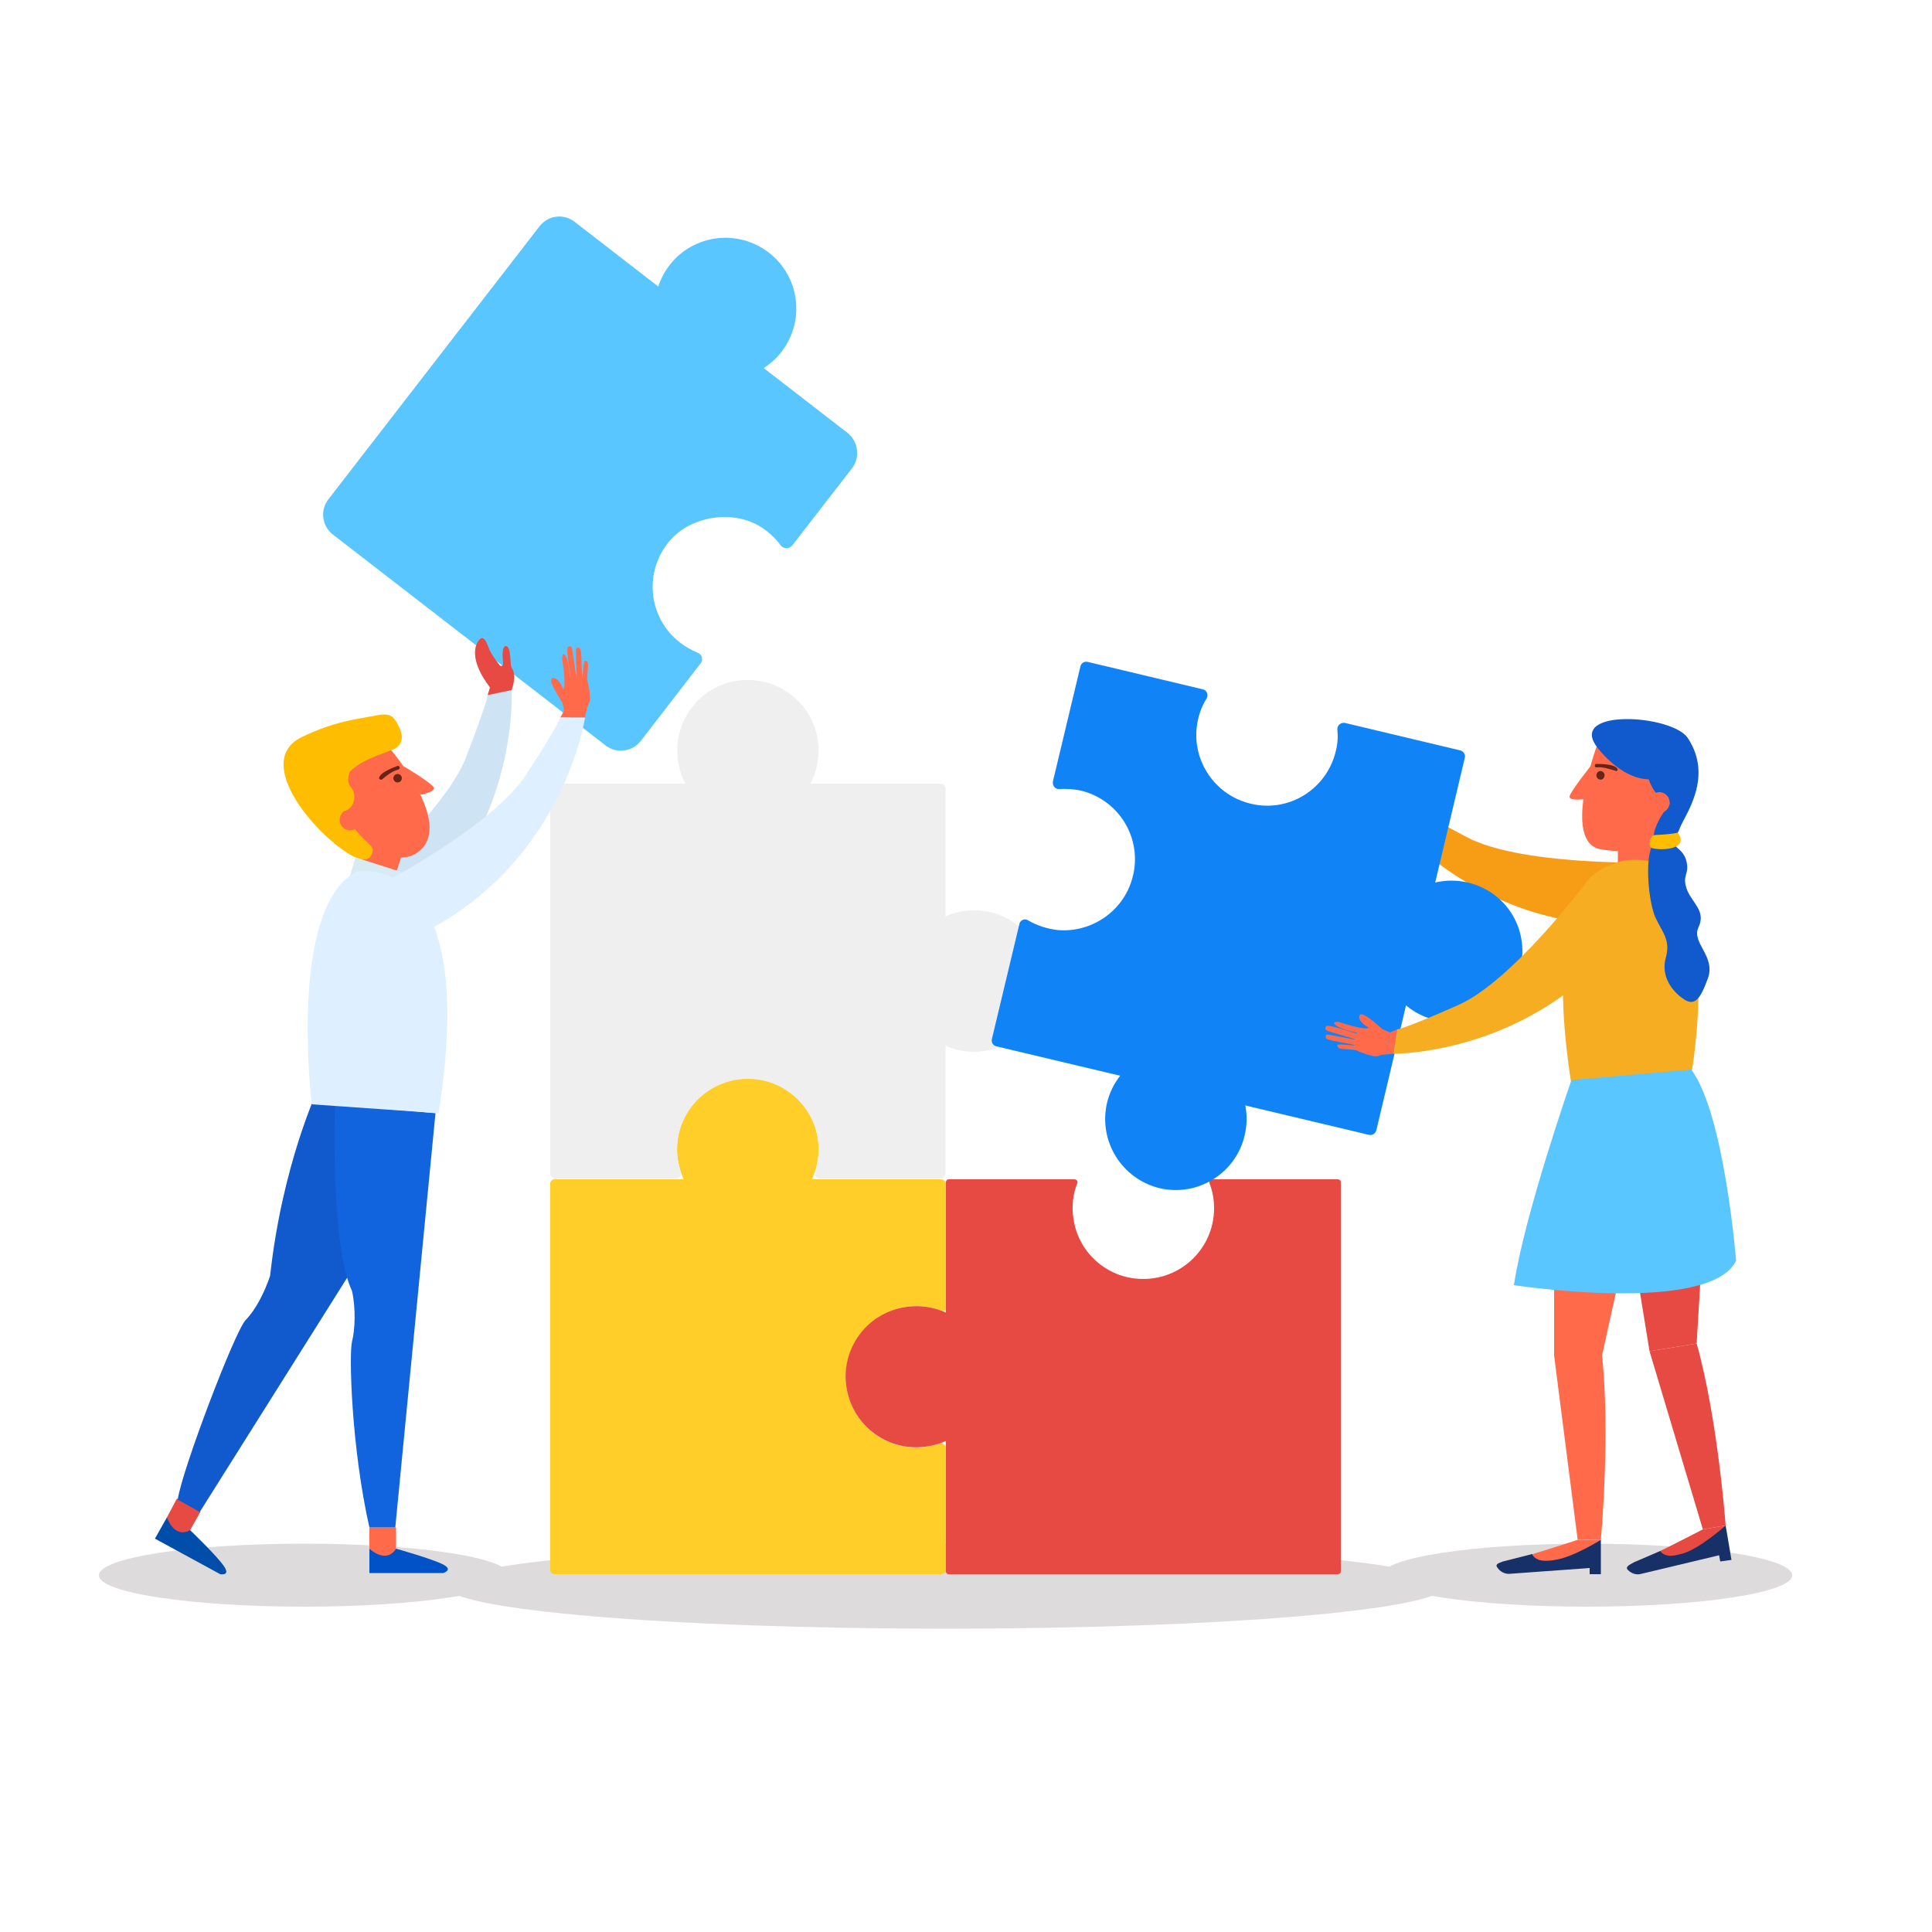 <svg version="1.2" xmlns="http://www.w3.org/2000/svg" viewBox="0 0 500 500" width="500" height="500"><style>.a{display:none;fill:#fff}.b{fill:#dddbdb}.c{fill:#5ac6ff}.d{fill:#ffce29}.e{fill:#efefef}.f{fill:#e74a42}.g{fill:#f79c15}.h{fill:#1084f7}.i{fill:#cee3f4}.j{fill:#ff6b4a}.k{fill:#ffbd00}.l{fill:#682419}.m{fill:#0052c6}.n{fill:#004daa}.o{fill:#105acd}.p{fill:#1164dd}.q{fill:#d9ebf2}.r{fill:#deefff}.s{fill:#183068}.t{fill:#f7ad21}.u{fill:#1d262d}</style><path class="a" d="m0 0h500v500h-500z"/><path class="b" d="m244.7 421.5c-71.4 0-129.2-4.9-129.2-11 0-6.1 57.8-11 129.2-11 71.4 0 129.2 4.9 129.2 11 0 6.1-57.8 11-129.2 11z"/><path class="b" d="m131.8 407.7c0 4.5-23.8 8.1-53.1 8.1-29.3 0-53.1-3.6-53.1-8.1 0-4.6 23.8-8.2 53.1-8.2 29.3 0 53.1 3.6 53.1 8.2z"/><path class="b" d="m463.8 407.7c0 4.5-23.8 8.1-53.1 8.1-29.3 0-53.1-3.6-53.1-8.1 0-4.6 23.8-8.2 53.1-8.2 29.3 0 53.1 3.6 53.1 8.2z"/><path class="c" d="m219.3 112l-70.6-54.6c-2.8-2.2-6.9-1.7-9.1 1.2l-54.6 70.6c-2.2 2.8-1.7 6.9 1.1 9.1l70.6 54.6c2.8 2.2 6.9 1.7 9.1-1.1l15.5-20.1c0.8-0.9 0.4-2.4-0.8-2.8q-2.4-1-4.5-2.6c-8.2-6.3-9.5-18.2-2.8-26.2 5.6-6.7 16.7-8.3 23.9-3.6 2 1.3 3.6 2.8 4.9 4.6 0.7 1 2.2 1 3 0.1l15.5-20c2.2-2.9 1.6-7-1.2-9.2z"/><path class="c" d="m199 65.4c-8-6.2-19.5-4.8-25.7 3.2-6.2 8-4.7 19.5 3.3 25.7 8 6.2 19.5 4.7 25.7-3.3 6.1-8 4.7-19.4-3.3-25.6z"/><path class="d" d="m243.5 305.2h-100c-0.6 0-1.1 0.5-1.1 1.1v100c0 0.6 0.5 1.1 1.1 1.1h100c0.7 0 1.2-0.5 1.2-1.1v-31.7c0-0.7-0.8-1.3-1.5-1-1.9 0.6-4 1-6.1 1-11 0-19.8-9.8-18-21.2 1.2-7.7 7.3-13.9 15-15.1 3.5-0.6 6.8-0.2 9.8 1 0.4 0.1 0.8-0.1 0.8-0.5 0-4.6 0-27.2 0-32.5 0-0.6-0.5-1.1-1.2-1.1z"/><path class="d" d="m197.7 315.3c-9.9 2.3-19.7-3.9-22-13.7-2.3-9.9 3.8-19.7 13.7-22 9.9-2.3 19.7 3.9 22 13.7 2.2 9.9-3.9 19.7-13.7 22z"/><path class="e" d="m244.7 303.7v-99.7c0-0.7-0.6-1.2-1.3-1.2h-99.7c-0.7 0-1.3 0.5-1.3 1.2v99.7c0 0.7 0.6 1.3 1.3 1.3h31.3c0.9 0 1.5-0.9 1.2-1.7-0.6-1.8-1-3.8-1-5.8 0-10.7 9.3-19.3 20.2-18.2 8.3 0.8 15.1 7.3 16.3 15.6 0.4 2.9 0.1 5.8-0.8 8.4-0.3 0.9 0.3 1.7 1.2 1.7h31.3c0.7 0 1.3-0.6 1.3-1.3z"/><path class="e" d="m270.4 254c-0.1 10.1-8.3 18.2-18.4 18.2-10.1-0.1-18.2-8.3-18.2-18.4 0.1-10.1 8.3-18.3 18.4-18.2 10.1 0 18.3 8.3 18.2 18.4z"/><path class="e" d="m196.5 212.3c-10 1.6-19.4-5.1-21-15.1-1.6-10 5.1-19.4 15.1-21 10-1.6 19.4 5.2 21 15.1 1.6 10-5.1 19.4-15.1 21z"/><path class="f" d="m244.8 306v100.7c0 0.4 0.3 0.7 0.7 0.7h100.7c0.5 0 0.8-0.3 0.8-0.7v-100.7c0-0.5-0.3-0.8-0.8-0.8h-32.5c-0.5 0-0.9 0.5-0.7 1 0.8 2 1.2 4.2 1.2 6.5 0 10.7-9.2 19.3-20.2 18.2-8.3-0.8-15.1-7.3-16.2-15.6-0.5-3.2-0.1-6.3 1-9.1 0.2-0.5-0.2-1-0.8-1h-32.5c-0.4 0-0.7 0.3-0.7 0.8z"/><path class="f" d="m240.2 374.3c-10 1.7-19.4-5-21.1-15-1.7-9.9 5-19.4 15-21 10-1.7 19.4 5 21.1 15 1.7 9.9-5 19.4-15 21z"/><path class="g" d="m425.2 223.2c0 0-32 0.7-45.7-6.6-13.8-7.3-14.7-8.5-14.7-8.5l-5.6 3.1c0 0 23.9 31.3 66.7 28 14.5-1.6 10.9-15.8-0.7-16z"/><path class="f" d="m359.2 211.2c0 0-3.7-1.9-3.9-4.5 0-0.9-3.4-3.9-2.5-5.1 0.7-0.9 2.4 1.3 3.5 2.9 0.3 0.5 1.1 0.3 1-0.3-0.1-1.7-0.3-4-0.8-5.4-0.9-2.3-0.7-3 0.3-3 1.9 0.1 5.6 2.2 6.2 11.2l1.8 1z"/><path class="h" d="m379.1 196.1l-22.9 96.4c-0.2 0.8-1 1.4-1.9 1.2l-96.4-22.9c-0.9-0.2-1.4-1-1.2-1.9l7.1-29.7c0.2-1.1 1.4-1.6 2.3-1 2.2 1.3 4.9 2.2 7.7 2.5 8.3 0.7 16.2-4.4 18.9-12.3 3.6-10.4-2.6-21.3-13-23.8-1.9-0.4-3.8-0.5-5.6-0.4-1 0.1-1.8-0.9-1.6-2l7.1-29.7c0.2-0.9 1-1.4 1.9-1.2l29.8 7.1c1 0.2 1.5 1.4 1 2.3-1.4 2.2-2.3 4.8-2.6 7.6-0.9 8.3 4.1 16.3 12 19.1 10.5 3.8 21.5-2.5 24-13 0.5-1.9 0.6-3.8 0.4-5.7 0-1 0.9-1.8 2-1.6l29.8 7.1c0.8 0.2 1.4 1 1.2 1.9z"/><path class="h" d="m300.1 307.5c9.8 2.3 19.7-3.8 22-13.6 2.4-9.9-3.7-19.7-13.5-22-9.9-2.4-19.7 3.7-22.1 13.5-2.3 9.9 3.8 19.7 13.6 22.1z"/><path class="h" d="m388.1 259.7c-7.4 6.8-19 6.3-25.9-1.1-6.8-7.4-6.3-19 1.1-25.9 7.4-6.8 19-6.3 25.9 1.1 6.8 7.4 6.3 19-1.1 25.9z"/><path class="i" d="m90.4 230.9c0 0 24.6-20.4 30.2-34.9 5.6-14.5 5.6-16.1 5.6-16.1l6.2-1.3c0 0 2.4 39.4-32.1 64.9-12 8.2-18.6-4.9-9.9-12.6z"/><path class="f" d="m132.4 178.6c0 0 1.5-3.8 0-5.8-0.5-0.8 0-5.3-1.4-5.6-1.1-0.2-1 2.6-0.8 4.5 0.1 0.6-0.6 0.9-0.9 0.4-1.1-1.3-2.4-3.2-2.9-4.6-0.8-2.3-1.5-2.7-2.2-2.1-1.4 1.4-2.8 5.4 2.6 12.5l-0.6 2z"/><path class="j" d="m103.8 221.9l-2.7 8.4-9.8-1.2 3-13.6z"/><path class="j" d="m101.2 194.1c0 0 15 17.5 8.2 25.3-6.8 7.8-20.9-4.9-20.9-4.9 0 0-9.3-18 12.7-20.4z"/><path class="k" d="m97.1 185.2c3.8-0.8 4.9-0.1 6.4 3.5 0.3 0.7 0.5 1.5 0.5 2.2-0.3 2.9-2.8 3.2-2.8 3.2 0 0-1 0.5-2.7 1.1-16.9 6-10.4 16.5-2.9 23.3 0.6 0.6 0.9 1.1 0.9 1.5-0.4 2.1-1.6 4.3-7.7 0-9.3-6.5-22.7-23.5-10.6-29.3 8.6-4.1 13.8-4.5 18.9-5.5z"/><path class="j" d="m87.9 212.2c0 1.5 1.2 2.7 2.7 2.7 1.5 0 2.7-1.2 2.7-2.7 0-1.5-1.2-2.8-2.7-2.8-1.5 0-2.7 1.3-2.7 2.8z"/><path class="k" d="m90.6 199.6c0 0-1.2 2.5 0.2 4.1 1.5 1.6 1.3 5.5-1.9 6.3-3.2 0.8-11.8-8.6 1.7-10.4z"/><path class="l" d="m102.7 198.3c0 0-4.5 1.5-4.6 3.1 0 0.3 0.5 0.5 0.8 0.3 0.9-0.8 2.7-2.2 4.1-2.5 0.6-0.2 0.6-0.9 0-1q-0.1 0-0.3 0.1z"/><path class="l" d="m101.8 201.4c0 0.6 0.5 1.1 1.1 1.1 0.6 0 1.1-0.5 1.1-1.1 0-0.6-0.5-1.1-1.1-1.1-0.6 0-1.1 0.5-1.1 1.1z"/><path class="j" d="m104.3 198.2c0 0 7.2 4.3 7.9 5.5 0.8 1.2-3.4 2-3.4 2z"/><path class="m" d="m95.6 400.8v6.3h19.1c0 0 2.7-0.8 0-2.2-2.6-1.4-12.2-4.1-12.2-4.1z"/><path class="j" d="m95.6 395.3v5.5c0 0 4.3 4.1 6.9 0v-5.5z"/><path class="n" d="m43.2 392.7l-3.1 5.5 16.9 9.2c0 0 2.7 0.5 1-2-1.6-2.5-8.8-9.4-8.8-9.4z"/><path class="f" d="m45.8 387.8l-2.6 4.9c0 0 1.8 5.6 6 3.3l2.7-4.8z"/><path class="o" d="m82.5 281.4c0 0-9.4 19.6-12.6 48.8-1.5 4.4-3.7 8.7-6.3 11.4-2.7 2.6-16.6 39.1-17.6 46.5l5.7 3.2 41.4-65.8c0 0 11-51-10.6-44.1z"/><path class="p" d="m86.7 285.8c0 0-1.3 36.3 4.4 48.3 1 4.5 0.8 10 0 13.1-0.8 3.1-0.2 27.3 4.5 48.1h6.7l10.4-107.2z"/><path class="q" d="m90.6 226.6l1.4-4.7 14.8 4.7-1.2 3.8z"/><path class="r" d="m92.3 225.6c0 0 32.1-6.5 21.2 62.5l-32.8-2.3c0 0-6.3-51 11.6-60.2z"/><path class="j" d="m145.5 181.8c0 0-2.9-4.5-2.9-5.7 0-1.2 2-0.9 3.1 2.2 0 0 1 0.2-0.2-7.8 0-1.3 0.4-1.8 1.1-0.3 0.7 1.5 0.9 5.3 0.9 5.3 0 0 0 0.1 0.1 0 0.2 0-1.3-7.9-0.6-8.1 0.6-0.3 0.8-0.2 1 0.3 0.2 0.6 1.1 7.6 1.2 7.7 0.2 0-0.4-7.7 0-7.7 0.5-0.1 0.9-0.3 1.1 0.7 0.3 1 0.2 7 0.4 7 0.2 0 0.2-4.4 0.7-4.4 0.6 0 0.8 0.6 0.8 1 0 0.5-0.3 3.6-0.2 4 0.1 0.3 1.1 4.6 0.5 5.8-0.6 1.1-0.7 2.1-0.7 2.1h-5.8z"/><path class="j" d="m151.8 183.9c0 0-0.3 0.9-0.4 1.8h-6.4l1-1.8z"/><path class="r" d="m99.6 228.3c0 0 28.3-14.9 36.7-28 8.5-13.1 8.7-14.6 8.7-14.6h6.4c0 0-5.6 39-44.6 57-13.4 5.6-17.2-8.6-7.2-14.4z"/><path class="j" d="m408.3 398.5c0 0-16 5.3-19 5.6 0 0 16.7 2.6 19.6-0.2 2.9-2.8-0.6-5.4-0.6-5.4z"/><path class="j" d="m414.3 398.5c0 0-3.7 7.2-6 0z"/><path class="j" d="m402.2 327.7v23.1h12.4l5.9-26.6z"/><path class="j" d="m402.2 350.8l6.1 47.7h6c0 0 2.5-27.4 0.3-47.7z"/><path class="s" d="m402.4 403.7c-0.8 0.2-2.8 0.4-4.1 0 0 0-1.3-0.4-1.8-1.5l-7.1 1.8q-0.6 0.1-0.9 0.3c-1.7 0.5-1.1 1.2-1.1 1.2 0.7 1.2 2 1.9 3.3 1.8l20.7-1.5v1.6h2.9v-8.9c0 0-7.3 4.6-11.9 5.2z"/><path class="f" d="m440.7 395.8c0 0-14.9 7.8-17.9 8.6 0 0 16.9-0.1 19.3-3.3 2.4-3.3-1.4-5.3-1.4-5.3z"/><path class="f" d="m446.6 394.8c0 0-2.5 7.8-5.9 1z"/><path class="f" d="m423.2 327l3.7 22.7 12.2-2 1.6-27.2z"/><path class="f" d="m426.9 349.7l13.8 46.1 5.9-1c0 0-2-27.4-7.5-47.1z"/><path class="s" d="m435.7 402c-0.8 0.2-2.7 0.8-4 0.6 0 0-1.5-0.2-2-1.2l-6.8 2.9q-0.5 0.3-0.9 0.5c-1.5 0.8-0.8 1.4-0.8 1.4 0.9 1 2.3 1.5 3.6 1.1l20.1-4.8 0.3 1.6 2.9-0.4-1.5-8.9c0 0-6.5 5.8-10.9 7.2z"/><path class="j" d="m418.7 218.6v7.5l9.7-1.2-0.3-12.8z"/><path class="t" d="m428 223.2c0 0-32.1-11.4-21.3 57.6l31-2.7c0 0 8.2-45.6-9.7-54.9z"/><path class="j" d="m357.7 266.3c0 0-3.9-3.6-5.2-3.8-1.2-0.1-1.2 1.9 1.7 3.4 0 0 0 1.1-7.7-1.4-1.2-0.2-1.8 0.2-0.4 1.1 1.4 0.9 5.1 1.7 5.1 1.7 0 0 0.1 0 0 0.2-0.1 0.1-7.6-2.6-8-1.9-0.3 0.6-0.3 0.8 0.2 1.1 0.5 0.3 7.4 2.2 7.4 2.3 0 0.2-7.5-1.5-7.6-1.2-0.1 0.4-0.4 0.9 0.5 1.2 0.9 0.4 6.9 1.3 6.9 1.5-0.1 0.2-4.4-0.5-4.5 0 0 0.5 0.5 0.9 0.9 0.9 0.5 0.1 3.6 0.2 4 0.4 0.3 0.2 4.4 1.9 5.6 1.5 1.2-0.5 2.2-0.4 2.2-0.4l0.9-5.7z"/><path class="j" d="m358.8 272.9c0 0 1-0.2 1.8-0.2l1-6.3-1.9 0.8z"/><path class="t" d="m410.7 228.1c0 0-19.1 25.7-33.3 32-14.2 6.3-15.8 6.3-15.8 6.3l-1 6.3c0 0 39.5 0.5 63.2-35.3 7.6-12.4-5.8-18.3-13.1-9.3z"/><path class="o" d="m434.2 215.5c0 0 0.6 2.2-0.4 3-1 0.7 2 1.2 2.7 4.6 0.7 3.3-1.2 3.3 0 6.9 1.2 3.5 5.1 5.7 3.1 9.9-2 4.1 4.5 7.5 2.4 13.3-2.1 5.8-3.6 7.3-6.5 5.2-2.9-2-5.7-5.9-4.4-10.5 1.3-4.7-0.9-6.6-2.7-10.5-1.7-3.8-2.9-15.2-0.6-19 0 0 1-2.7 6.4-2.9z"/><path class="j" d="m413.2 193.2c0 0-9.1 24.9 1.1 26.6 19.4 3.3 18-11.9 18-11.9 0 0 2.3-20.1-19.1-14.7z"/><path class="j" d="m432 205.5c0.5 1.4-0.2 3-1.6 3.5-1.4 0.5-3-0.2-3.5-1.6-0.5-1.4 0.2-3 1.6-3.5 1.4-0.5 3 0.2 3.5 1.6z"/><path class="l" d="m413.3 197.7c0 0 4.7-0.1 5.3 1.3 0.2 0.3-0.2 0.7-0.5 0.5-1.2-0.4-3.4-1.1-4.8-0.9-0.6 0.1-0.8-0.6-0.3-0.9q0.1 0 0.3 0z"/><path class="l" d="m415.2 200.3c0.2 0.5-0.1 1.2-0.6 1.4-0.6 0.2-1.2-0.1-1.4-0.7-0.2-0.5 0.1-1.1 0.6-1.4 0.6-0.2 1.2 0.1 1.4 0.7z"/><path class="j" d="m411.7 198.2c0 0-5.2 6.5-5.5 7.9-0.2 1.3 3.9 0.7 3.9 0.7z"/><path class="o" d="m413.2 193.2c0 0 5.9 8.3 13.5 8.5 0 0 1.4 4.9 5.5 6.2 0 0-5.5 6.8-3.9 9.8 1.5 3 5.2 0 6.4-3.3 1.2-3.3 8.9-13.1 2.1-23.4-4.1-6.1-30.8-7.7-23.6 2.2z"/><path class="j" d="m432.1 207.7c0 1.5-1.2 2.7-2.7 2.7-1.5 0-2.7-1.2-2.7-2.7 0-1.5 1.2-2.7 2.7-2.7 1.5 0 2.7 1.2 2.7 2.7z"/><path class="k" d="m434.2 215.5c0 0-1.4 0.4-5.8 0.6-0.5 0-1 0.4-1.2 0.9-0.3 0.8-0.6 2 0.2 2.4 1.1 0.7 10.2 0.9 6.8-3.9z"/><path class="c" d="m406.7 279.5c0 0-12.2 34.9-14.9 53.1 0 0 50.6 7.7 57.5-6.3 0 0-3-38-11.6-49.5z"/><g style="display:none"><path class="u" d="m260.1 471.5q-0.6 0.6-1.1 1.4l-0.5-0.2c0-0.3-0.3-0.5-0.6-0.5-0.4 0-0.6 0.3-0.6 0.7 0.1 0.3 0.4 0.5 0.7 0.5q0.1 0 0.2 0l0.4 0.2q-0.3 0.8-0.5 1.7l0.8 0.2c0.2-1.3 0.8-2.5 1.7-3.5z"/><path class="u" d="m265.6 469.2q-0.3 0-0.5 0l-0.1-0.6c0.2-0.2 0.3-0.4 0.3-0.7-0.1-0.4-0.4-0.7-0.8-0.6-0.4 0-0.7 0.4-0.6 0.8 0 0.2 0.1 0.4 0.4 0.5v0.7q-1 0.1-2 0.6l0.3 0.7q1.4-0.7 3-0.7 0.7 0 1.5 0.2l0.1-0.8q-0.8-0.1-1.6-0.1z"/><path class="u" d="m272.2 471.7c0.3 0 0.6-0.3 0.5-0.7 0-0.3-0.3-0.5-0.7-0.5-0.3 0-0.5 0.3-0.5 0.6l-0.4 0.4q-0.6-0.7-1.4-1.2l-0.4 0.7c1.1 0.7 2 1.7 2.6 2.9l0.6-0.3q-0.3-0.8-0.9-1.5l0.4-0.4q0.1 0 0.2 0z"/><path class="u" d="m265 479.4q-0.5 0-1.1 0c-0.9 0-1.7-0.1-2.5-0.2-0.4 0-0.8-0.1-1.3-0.3 1.1 1.9 3.1 3.2 5.4 3.2 2.9 0 5.3-2 6-4.5q-1 0.6-2.5 1.1c-1.2 0.3-2.5 0.6-4 0.7z"/><path fill-rule="evenodd" class="u" d="m271.6 475.9q0.1 0.3 0.1 0.6c-1.4 1.2-3.8 1.9-6.7 2.1-2.6 0.2-4.7-0.2-5.4-0.7q-0.1-0.6-0.1-1.3c0-3.3 2.7-5.9 6.1-5.9 3 0 5.6 2.2 6 5.2zm-6.3-0.6c0-1-0.8-1.8-1.9-1.8-1 0-1.8 0.8-1.8 1.8 0 1.1 0.8 1.9 1.8 1.9 1.1 0 1.9-0.8 1.9-1.9zm4.2-0.4c0-0.7-0.6-1.3-1.3-1.3-0.8 0-1.4 0.6-1.4 1.3 0 0.8 0.6 1.4 1.4 1.4 0.7 0 1.3-0.6 1.3-1.4z"/><path class="u" d="m281.6 472.5c-0.3-0.1-0.8-0.3-1.4-0.2-0.5 0.1-0.8 0.3-0.8 1v0.9h2.2v1.7h-2.2v5.5h-2v-5.5h-1.3v-1.7h1.3v-0.9c0-1.7 0.9-2.8 2.6-2.8 0.6 0 1.2 0.1 1.6 0.3z"/><path class="u" d="m286.3 475.9q-0.3-0.1-0.5-0.1c-0.9 0-1.5 0.6-1.5 1.6v4h-2v-7.2h1.9v0.8c0.5-0.7 1.1-1 2-1 0.4 0 0.9 0.1 1.1 0.3z"/><path fill-rule="evenodd" class="u" d="m294 477.8c0 0.2-0.1 0.4-0.1 0.6h-5.1c0.3 1 1 1.5 1.9 1.5 0.6 0 1.3-0.3 1.8-0.7l1.1 1.2c-0.8 0.8-1.8 1.1-3 1.1-2.2 0-3.7-1.5-3.7-3.7 0-2.3 1.4-3.8 3.6-3.8 2 0 3.5 1.5 3.5 3.8zm-5.1-0.7h3.1c-0.2-0.9-0.7-1.4-1.5-1.4-0.9 0-1.5 0.5-1.6 1.4z"/><path fill-rule="evenodd" class="u" d="m301.6 477.8c0 0.2 0 0.4 0 0.6h-5.1c0.2 1 0.9 1.5 1.8 1.5 0.7 0 1.3-0.3 1.9-0.7l1.1 1.2c-0.8 0.8-1.9 1.1-3.1 1.1-2.2 0-3.7-1.5-3.7-3.7 0-2.3 1.5-3.8 3.6-3.8 2.1 0 3.5 1.5 3.5 3.8zm-5.1-0.7h3.2c-0.2-0.9-0.8-1.4-1.6-1.4-0.9 0-1.4 0.5-1.6 1.4z"/><path fill-rule="evenodd" class="u" d="m310 477.8c0 2.1-1.5 3.7-3.5 3.7-1 0-1.6-0.3-2.1-0.9v3.7h-1.9v-10.1h1.8v0.8c0.5-0.6 1.2-1 2.2-1 2 0 3.5 1.6 3.5 3.8zm-5.7 0c0 1.1 0.7 1.9 1.8 1.9 1.2 0 1.9-0.8 1.9-1.9 0-1.1-0.7-2-1.9-2-1.1 0-1.8 0.8-1.8 2z"/><path class="u" d="m313.1 471.8c0 0.7-0.6 1.3-1.3 1.3-0.7 0-1.2-0.6-1.2-1.3 0-0.7 0.5-1.2 1.2-1.2 0.7 0 1.3 0.5 1.3 1.2zm-0.3 9.6h-1.9v-7.2h1.9z"/><path class="u" d="m316 476.7l2.7-2.5h2.4l-3.5 3.4 3.5 3.8h-2.4l-2.7-2.9v2.9h-1.9v-10.7h1.9z"/><path fill-rule="evenodd" class="u" d="m184.4 481.3v-1.1c-0.5 0.8-1.4 1.3-2.4 1.3-1.8 0-3.1-1.4-3.1-3.7 0-2.3 1.3-3.8 3.1-3.8 1 0 1.8 0.5 2.4 1.3v-3.8h1.1v9.8c0 0-1.1 0-1.1 0zm0-1.9v-3.2c-0.4-0.7-1.2-1.2-2.1-1.2-1.4 0-2.3 1.2-2.3 2.8 0 1.5 0.9 2.7 2.3 2.7 0.9 0 1.7-0.5 2.1-1.1z"/><path fill-rule="evenodd" class="u" d="m186.9 477.7c0-2 1.5-3.7 3.5-3.7 2.2 0 3.4 1.7 3.4 3.8v0.3h-5.7c0.1 1.3 1 2.5 2.5 2.5 0.8 0 1.7-0.4 2.2-0.9l0.5 0.7c-0.7 0.7-1.6 1.1-2.8 1.1-2.1 0-3.6-1.5-3.6-3.8zm3.5-2.8c-1.5 0-2.3 1.3-2.3 2.4h4.6c0-1.1-0.7-2.4-2.3-2.4z"/><path class="u" d="m194.6 480.4l0.6-0.8c0.4 0.5 1.3 1 2.3 1 1.1 0 1.7-0.5 1.7-1.2 0-1.8-4.4-0.7-4.4-3.3 0-1.1 0.9-2.1 2.6-2.1 1.2 0 2.1 0.5 2.7 1.1l-0.6 0.7c-0.4-0.5-1.2-0.9-2.1-0.9-0.9 0-1.5 0.5-1.5 1.1 0 1.6 4.3 0.6 4.3 3.3 0 1.2-0.9 2.2-2.7 2.2-1.2 0-2.2-0.4-2.9-1.1z"/><path class="u" d="m201.5 472.5c0-0.4 0.3-0.8 0.7-0.8 0.4 0 0.8 0.4 0.8 0.8 0 0.4-0.4 0.7-0.8 0.7-0.4 0-0.7-0.3-0.7-0.7zm0.2 8.8v-7.1h1.1v7.1z"/><path fill-rule="evenodd" class="u" d="m204.6 483.1l0.5-0.8c0.6 0.7 1.3 1 2.3 1 1.2 0 2.3-0.6 2.3-2.2v-1c-0.5 0.7-1.4 1.3-2.4 1.3-1.8 0-3.1-1.4-3.1-3.7 0-2.3 1.3-3.7 3.1-3.7 1 0 1.8 0.5 2.4 1.3v-1.1h1.1v6.9c0 2.3-1.6 3.1-3.4 3.1-1.2 0-2-0.3-2.8-1.1zm5.1-3.8v-3.1c-0.4-0.7-1.2-1.2-2.1-1.2-1.4 0-2.3 1.1-2.3 2.7 0 1.6 0.9 2.7 2.3 2.7 0.9 0 1.7-0.5 2.1-1.1z"/><path class="u" d="m217.4 481.3v-4.6c0-1.3-0.6-1.7-1.6-1.7-0.8 0-1.7 0.5-2.1 1.1v5.2h-1.1v-7.1h1.1v1c0.5-0.5 1.5-1.2 2.6-1.2 1.4 0 2.2 0.8 2.2 2.3v5c0 0-1.1 0-1.1 0z"/><path fill-rule="evenodd" class="u" d="m219.9 477.7c0-2 1.5-3.7 3.5-3.7 2.2 0 3.4 1.7 3.4 3.8v0.3h-5.7c0.1 1.3 1 2.5 2.5 2.5 0.8 0 1.7-0.4 2.2-0.9l0.5 0.7c-0.7 0.7-1.6 1.1-2.8 1.1-2.1 0-3.6-1.5-3.6-3.8zm3.5-2.8c-1.5 0-2.3 1.3-2.3 2.4h4.6c0-1.1-0.7-2.4-2.3-2.4z"/><path fill-rule="evenodd" class="u" d="m233.3 481.3v-1.1c-0.5 0.8-1.3 1.3-2.3 1.3-1.9 0-3.2-1.4-3.2-3.7 0-2.3 1.3-3.8 3.2-3.8 0.9 0 1.8 0.5 2.3 1.3v-3.8h1.1v9.8c0 0-1.1 0-1.1 0zm0-1.9v-3.2c-0.3-0.7-1.2-1.2-2.1-1.2-1.4 0-2.2 1.2-2.2 2.8 0 1.5 0.8 2.7 2.2 2.7 0.9 0 1.8-0.5 2.1-1.1z"/><path fill-rule="evenodd" class="u" d="m239.7 481.3v-9.8h1.1v3.8c0.6-0.8 1.4-1.3 2.4-1.3 1.8 0 3.1 1.5 3.1 3.8 0 2.3-1.3 3.7-3.1 3.7-1 0-1.9-0.5-2.4-1.3v1.1c0 0-1.1 0-1.1 0zm3.2-0.8c1.4 0 2.3-1.2 2.3-2.7 0-1.6-0.9-2.8-2.3-2.8-0.9 0-1.7 0.5-2.1 1.2v3.2c0.4 0.6 1.2 1.1 2.1 1.1z"/><path class="u" d="m247.5 483.1c0.2 0 0.5 0.1 0.6 0.1 0.5 0 0.8-0.2 1.1-0.8l0.5-1-3-7.2h1.2l2.3 5.8 2.4-5.8h1.2l-3.6 8.5c-0.4 1-1.1 1.4-2 1.5-0.3 0-0.6-0.1-0.8-0.1z"/></g></svg>
